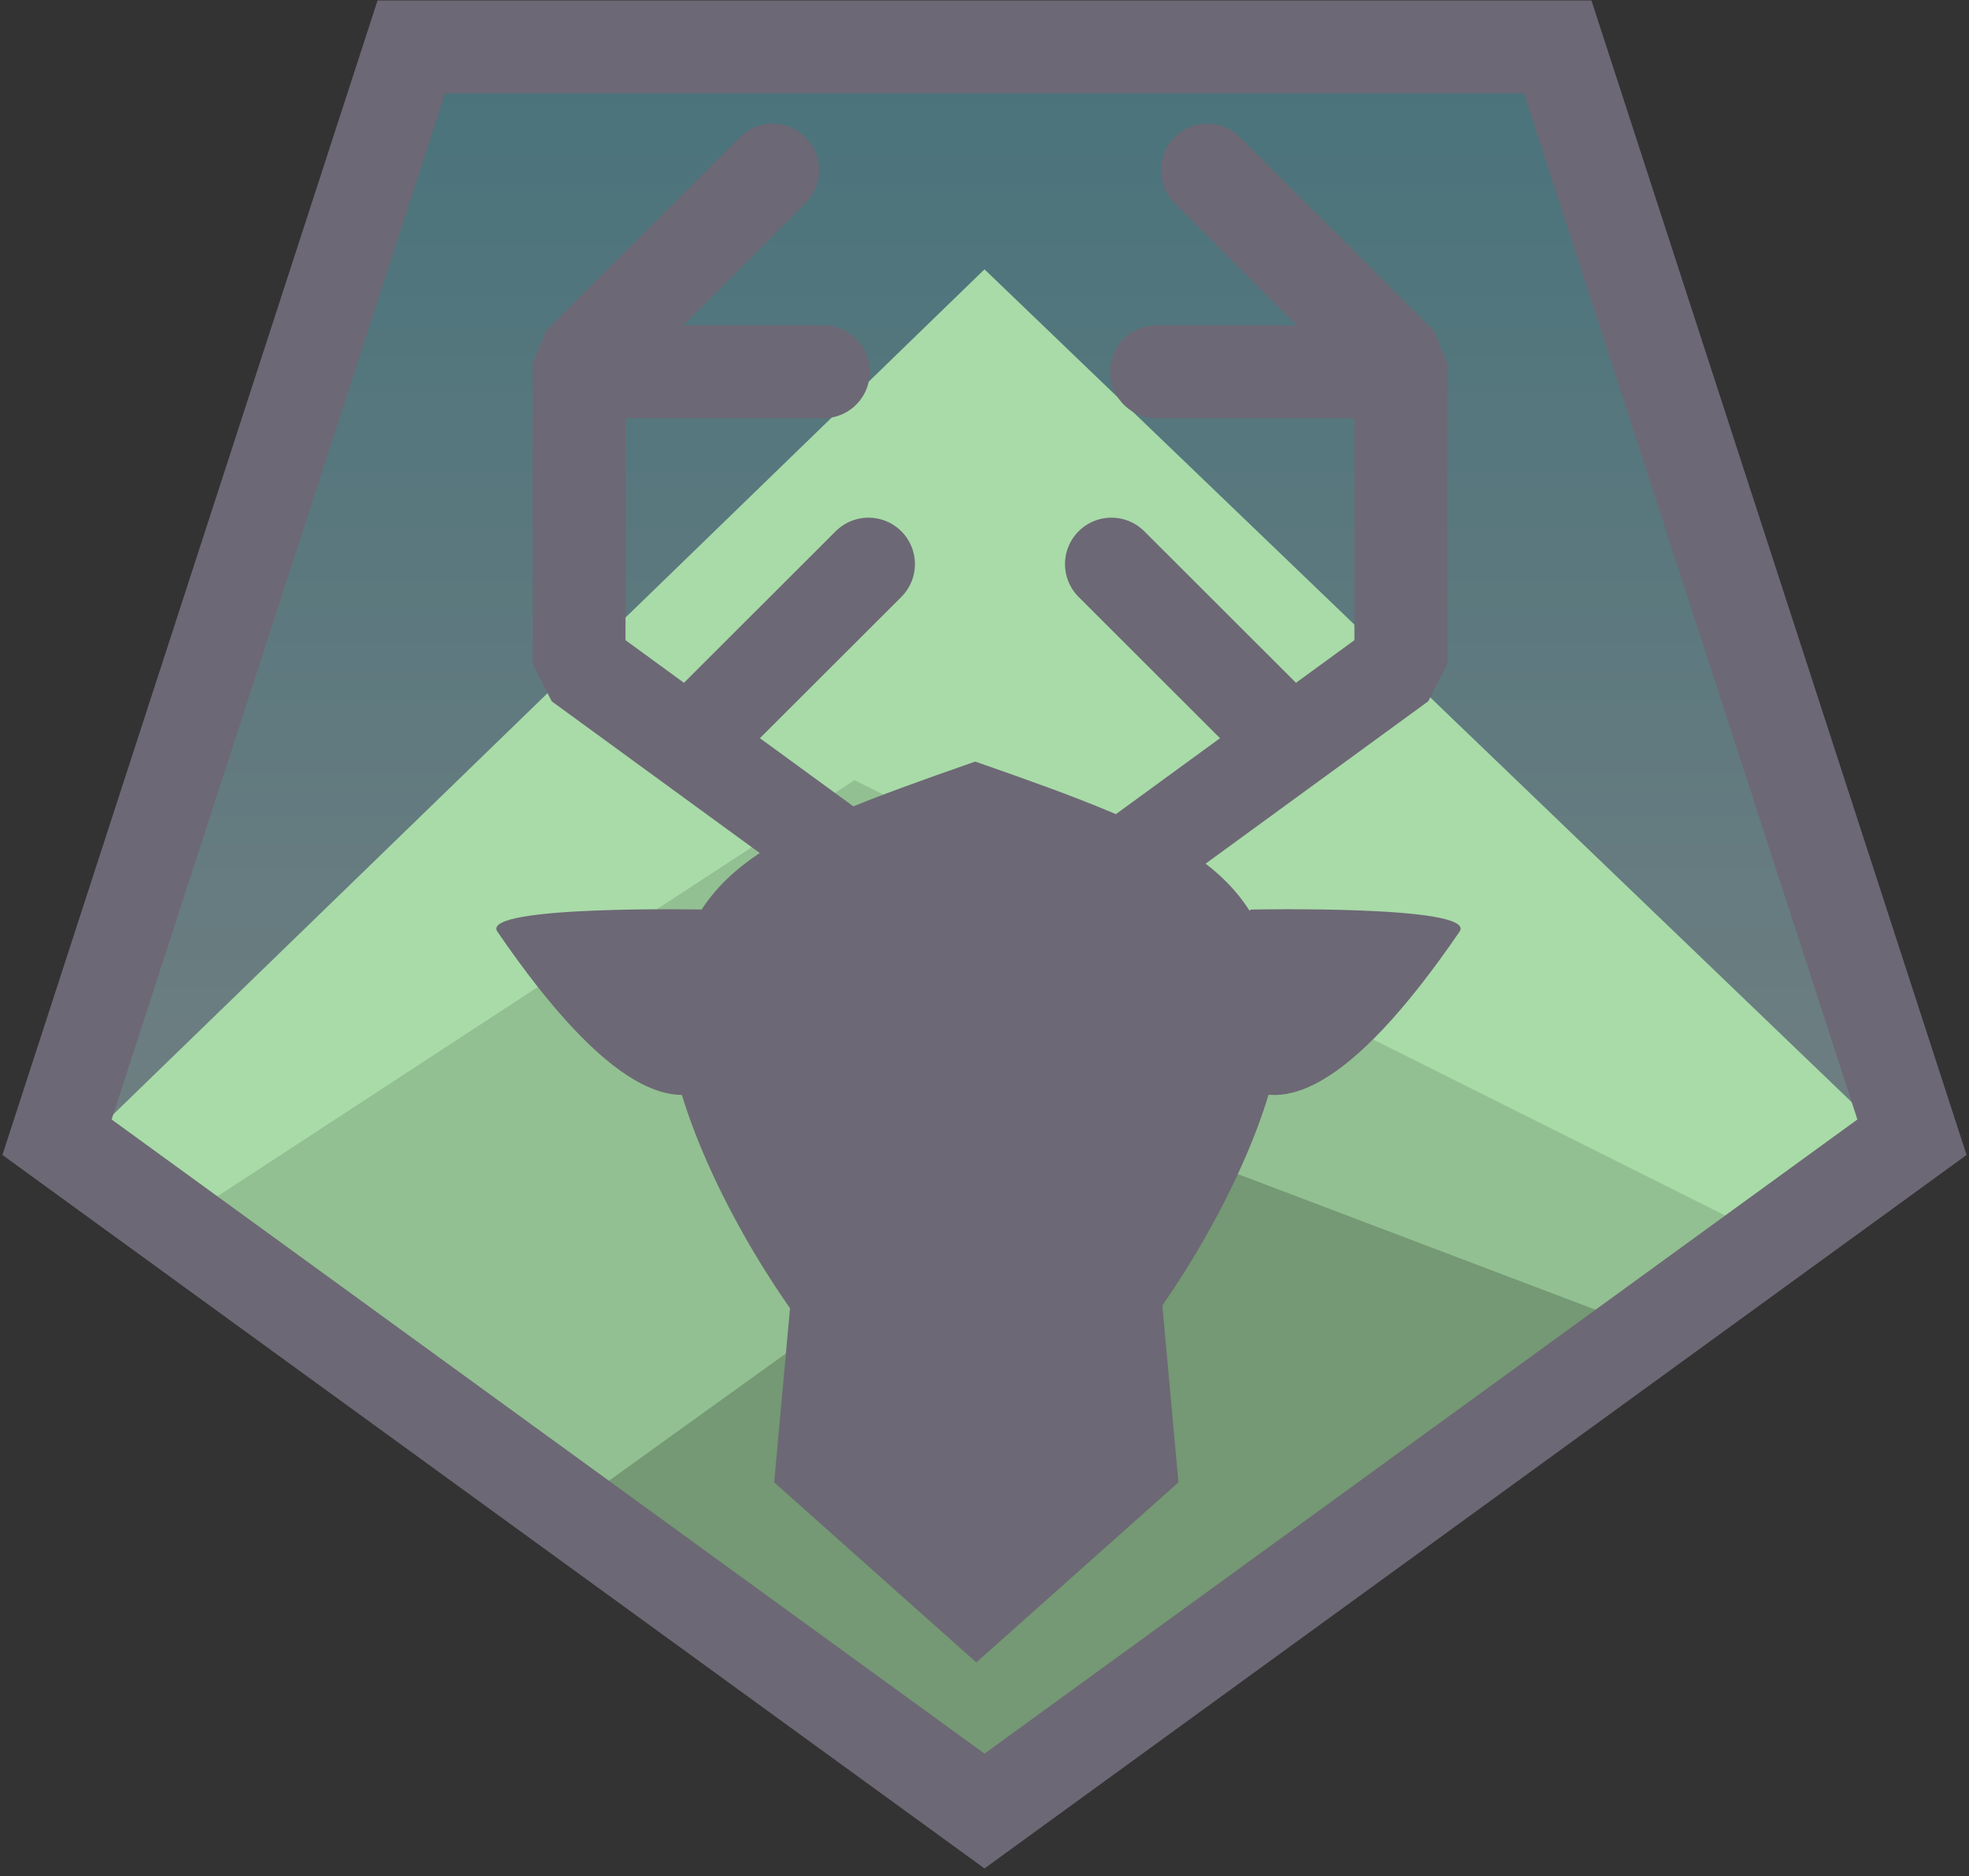 <?xml version="1.0" encoding="UTF-8" standalone="no"?>
<svg width="212px" height="202px" viewBox="0 0 212 202" version="1.1" xmlns="http://www.w3.org/2000/svg" xmlns:xlink="http://www.w3.org/1999/xlink" xmlns:sketch="http://www.bohemiancoding.com/sketch/ns">
    <rect x="0" y="0" width="212" height="202" fill="#333333" stroke="none"/>
    <!-- Generator: Sketch 3.3.3 (12081) - http://www.bohemiancoding.com/sketch -->
    <title>Two Bucks</title>
    <defs>
        <linearGradient x1="50%" y1="0%" x2="50%" y2="100%" id="linearGradient-1">
            <stop stop-color="#FFFFFF" offset="0%"></stop>
            <stop stop-color="#69D2E7" offset="100%"></stop>
        </linearGradient>
        <path id="path-2" d="M16,149 L91,100 L189,149 L104.5,210"></path>
        <path id="path-3" d="M54.194,146.31 C60.258,143.475 66.716,135.2 72.182,125.277 L54.194,111.277"></path>
    </defs>
    <g id="Page-1" stroke="none" stroke-width="1" fill="none" fill-rule="evenodd" sketch:type="MSPage">
        <g id="Buck-Copy-3-+-Polygon-1-Copy-Copy-Copy" sketch:type="MSLayerGroup" transform="translate(1, -16)">
            <polygon id="Polygon-1-Copy-2" fill-opacity="0.4" fill="url(#linearGradient-1)" sketch:type="MSShapeGroup" transform="translate(106, 105) rotate(-180) translate(-106, -105) " points="106 4 202.057 73.789 165.366 186.711 46.634 186.711 9.943 73.789 "></polygon>
            <path d="M5,142 L105,45 L206,142 L105,208" id="Path-117-Copy-2" fill="#A8DBA8" sketch:type="MSShapeGroup"></path>
            <g id="Path-117-Copy">
                <use fill="#92C092" fill-rule="evenodd" sketch:type="MSShapeGroup" xlink:href="#path-2"></use>
                <use fill="none" xlink:href="#path-2"></use>
            </g>
            <path d="M61,178 L118,137 L176,159 L105,212" id="Path-117" fill="#749974" sketch:type="MSShapeGroup"></path>
            <polygon id="Polygon-1" stroke="#6D6875" stroke-width="10" sketch:type="MSShapeGroup" transform="translate(105, 106) rotate(-180) translate(-105, -106) " points="105 1 204.861 73.553 166.717 190.947 43.283 190.947 5.139 73.553 "></polygon>
            <g id="Buck-Copy-7" transform="translate(50, 34)">
                <path d="M34.118,122.219 L54.118,122.219 L54.118,161 L32.353,141.609 L34.118,122.219 Z M74.118,122.219 L54.118,122.219 L54.118,161 L75.882,141.609 L74.118,122.219 Z" id="Rectangle-10" fill="#6D6875" sketch:type="MSShapeGroup"></path>
                <g id="right-horn" transform="translate(62.353, 0)" stroke="#6D6875" stroke-width="10" sketch:type="MSShapeGroup" stroke-linecap="round">
                    <path d="M0.417,80.5 L37.476,53.471 L37.476,21.132 L16.636,0.315" id="Path-8" stroke-linejoin="bevel"></path>
                    <path d="M24.118,60.522 L6.314,42.738" id="Path-9"></path>
                    <path d="M11.176,22.035 L37.059,22.035" id="Path-10"></path>
                </g>
                <g id="right-horn-copy" transform="translate(30, 40.25) scale(-1, 1) translate(-30, -40.25) translate(11.176, 0)" stroke="#6D6875" stroke-width="10" sketch:type="MSShapeGroup" stroke-linecap="round">
                    <path d="M0.417,80.5 L37.476,53.471 L37.476,21.132 L16.636,0.315" id="Path-8" stroke-linejoin="bevel"></path>
                    <path d="M24.118,60.522 L6.314,42.738" id="Path-9"></path>
                    <path d="M11.176,22.035 L37.059,22.035" id="Path-10"></path>
                </g>
                <path d="M54.194,146.31 C48.066,143.446 41.537,135.027 36.035,124.966 L53.909,111.055 L54.194,111.277" id="Path" fill="#6D6875" sketch:type="MSShapeGroup"></path>
                <g id="Path">
                    <use fill="#6D6875" fill-rule="evenodd" sketch:type="MSShapeGroup" xlink:href="#path-3"></use>
                    <use fill="none" xlink:href="#path-3"></use>
                </g>
                <path id="Path-20" stroke="#979797" sketch:type="MSShapeGroup" d=""></path>
                <path d="M54,64 C31.034,72.011 22.795,75.572 21,91 C20.307,104.059 38.383,135.466 54,141 C53.994,141.001 53.997,141 54,141 C53.997,141.001 53.994,141 54,141 L54,64 L54,64 Z M54,64 C76.966,72.011 85.205,75.572 87,91 C87.693,104.059 69.617,135.466 54,141 C54.006,141.001 54.003,141 54,141 C54.003,141.001 54.006,141 54,141 L54,64 L54,64 Z" id="Head-Copy" fill="#6D6875" sketch:type="MSShapeGroup"></path>
                <g id="ears-copy" transform="translate(0, 69)" fill="#6D6875" sketch:type="MSShapeGroup">
                    <path d="M81.104,17.524 C81.104,17.524 97.889,0.027 98.659,3.287 C106.595,45.611 82.951,27.988 81.104,29.505 C79.256,31.023 81.104,17.524 81.104,17.524 Z" id="right-ear" transform="translate(90.352, 17.352) rotate(-315) translate(-90.352, -17.352) "></path>
                    <path d="M9.104,17.524 C9.104,17.524 25.889,0.027 26.659,3.287 C34.595,45.611 10.951,27.988 9.104,29.505 C7.256,31.023 9.104,17.524 9.104,17.524 Z" id="right-ear-copy-2" transform="translate(18.352, 17.352) scale(-1, 1) rotate(-315) translate(-18.352, -17.352) "></path>
                </g>
            </g>
        </g>
    </g>
</svg>
